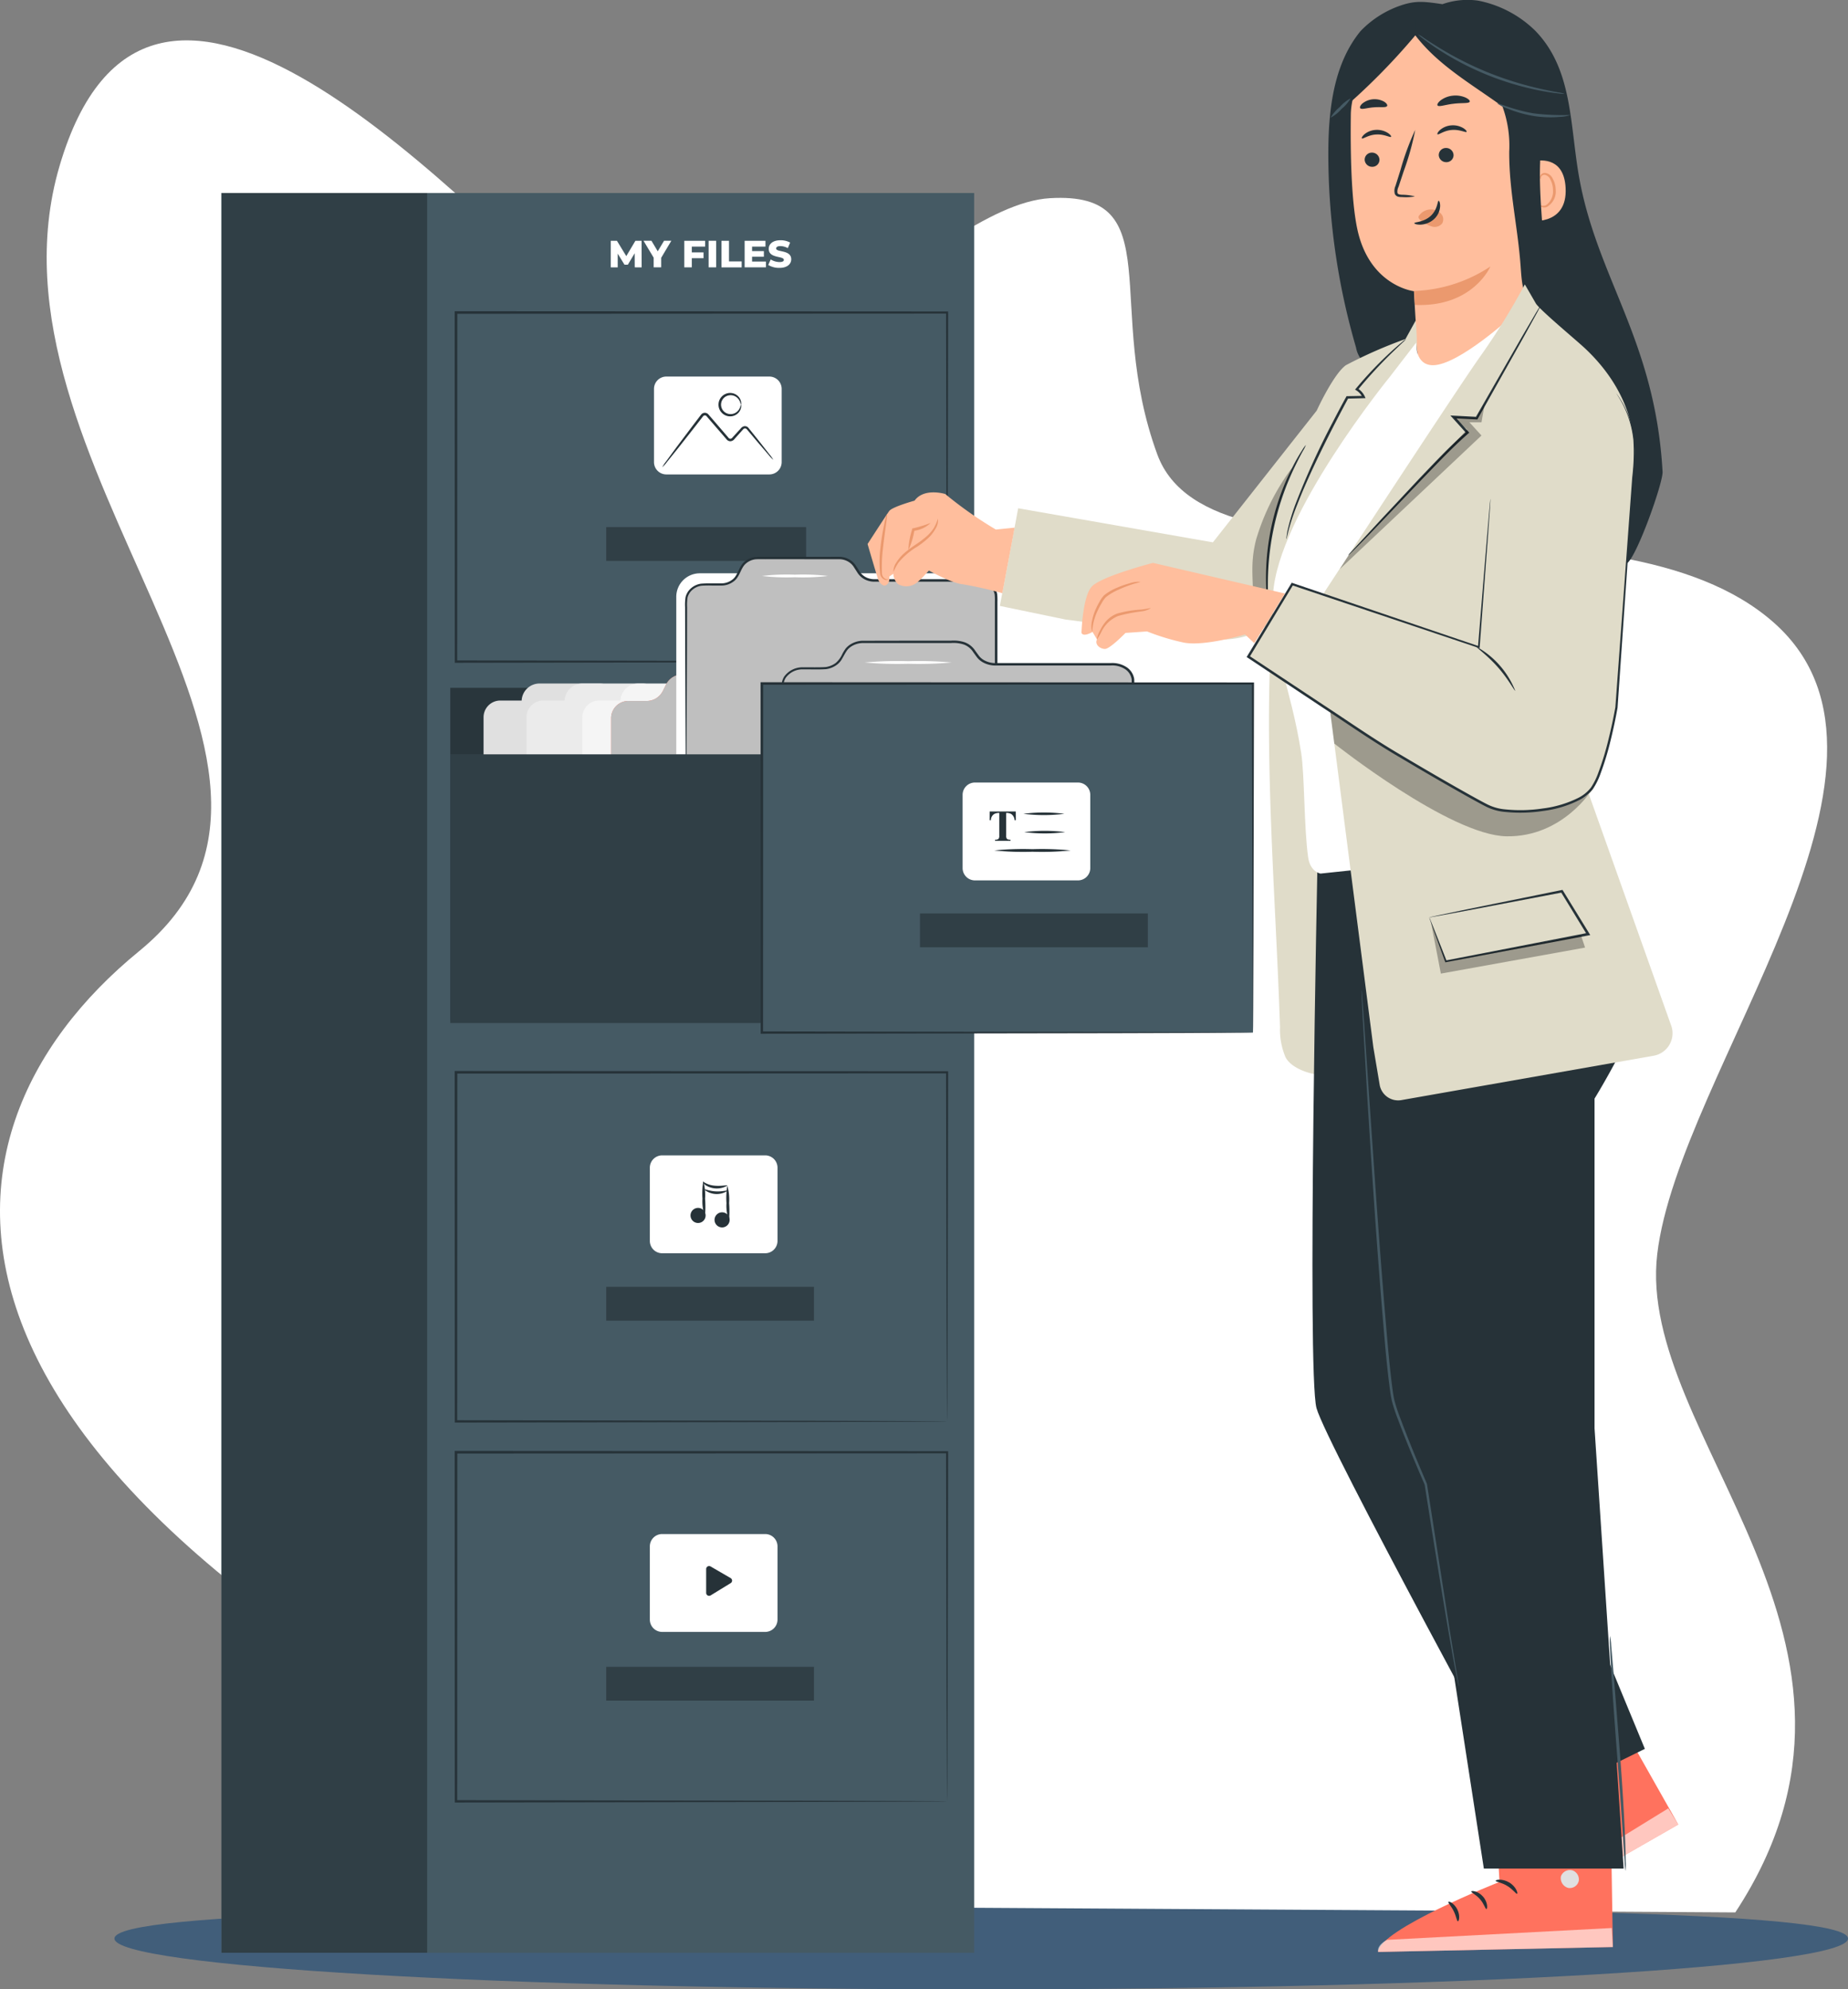 <svg xmlns="http://www.w3.org/2000/svg" xmlns:xlink="http://www.w3.org/1999/xlink" width="254.993" height="274.421" viewBox="0 0 254.993 274.421">
  <rect x="0" y="0" width="254.993" height="274.421" fill="#808080" stroke="none"/>
  <defs>
    <clipPath id="clip-path">
      <rect id="Rectángulo_291369" data-name="Rectángulo 291369" width="252.116" height="258.24" fill="#fff"/>
    </clipPath>
    <clipPath id="clip-path-2">
      <rect id="Rectángulo_291736" data-name="Rectángulo 291736" width="201.034" height="269.379" fill="none"/>
    </clipPath>
    <clipPath id="clip-path-4">
      <rect id="Rectángulo_291710" data-name="Rectángulo 291710" width="28.396" height="242.75" fill="none"/>
    </clipPath>
    <clipPath id="clip-path-6">
      <rect id="Rectángulo_291714" data-name="Rectángulo 291714" width="27.587" height="4.666" fill="none"/>
    </clipPath>
    <clipPath id="clip-path-7">
      <rect id="Rectángulo_291716" data-name="Rectángulo 291716" width="59.069" height="45.898" fill="none"/>
    </clipPath>
    <clipPath id="clip-path-8">
      <rect id="Rectángulo_291717" data-name="Rectángulo 291717" width="42.778" height="33.446" fill="#bfbfbf"/>
    </clipPath>
    <clipPath id="clip-path-9">
      <rect id="Rectángulo_291720" data-name="Rectángulo 291720" width="42.987" height="37.059" fill="none"/>
    </clipPath>
    <clipPath id="clip-path-10">
      <rect id="Rectángulo_291723" data-name="Rectángulo 291723" width="31.44" height="4.665" fill="none"/>
    </clipPath>
    <clipPath id="clip-path-11">
      <rect id="Rectángulo_291725" data-name="Rectángulo 291725" width="28.668" height="4.666" fill="none"/>
    </clipPath>
    <clipPath id="clip-path-14">
      <rect id="Rectángulo_291729" data-name="Rectángulo 291729" width="5.481" height="19.719" fill="none"/>
    </clipPath>
    <clipPath id="clip-path-15">
      <rect id="Rectángulo_291730" data-name="Rectángulo 291730" width="28.344" height="18.332" fill="none"/>
    </clipPath>
    <clipPath id="clip-path-16">
      <rect id="Rectángulo_291731" data-name="Rectángulo 291731" width="32.409" height="3.304" fill="none"/>
    </clipPath>
    <clipPath id="clip-path-17">
      <rect id="Rectángulo_291732" data-name="Rectángulo 291732" width="36.169" height="17.317" fill="none"/>
    </clipPath>
    <clipPath id="clip-path-18">
      <rect id="Rectángulo_291733" data-name="Rectángulo 291733" width="19.989" height="22.771" fill="none"/>
    </clipPath>
    <clipPath id="clip-path-19">
      <rect id="Rectángulo_291734" data-name="Rectángulo 291734" width="21.289" height="7.176" fill="none"/>
    </clipPath>
  </defs>
  <g id="Grupo_872343" data-name="Grupo 872343" transform="translate(2497.588 5680.94)">
    <path id="Trazado_265960" data-name="Trazado 265960" d="M266.282,583.558c0,3.871-53.547,7.01-119.6,7.01s-119.6-3.138-119.6-7.01,53.578-4.323,119.632-4.323,119.57.452,119.57,4.323" transform="translate(-2508.877 -5997.086)" fill="#003b73" opacity="0.496"/>
    <g id="Grupo_872342" data-name="Grupo 872342">
      <g id="Grupo_870715" data-name="Grupo 870715" transform="translate(-2497.588 -5675.371)">
        <g id="Grupo_870714" data-name="Grupo 870714" clip-path="url(#clip-path)">
          <path id="Trazado_215321" data-name="Trazado 215321" d="M19.194,125.641C50.705,99.911-3.863,58.389,8.219,17.32s51.953,1.154,73.407,21.387,46.595-15.966,63.261-16.938,7.287,14.849,14.8,35.343,62.926,3.474,85.14,23.269-13.176,61.918-16.155,87.037,35.281,53.541,10.768,90.822L117.665,257.5c-12.253-3.857-20.248-6.914-20.248-6.914C-16.59,200.163-12.317,151.371,19.194,125.641" transform="translate(0 0)" fill="#fff"/>
        </g>
      </g>
      <g id="Grupo_871530" data-name="Grupo 871530" transform="translate(-2467.043 -5680.94)">
        <g id="Grupo_871529" data-name="Grupo 871529" clip-path="url(#clip-path-2)">
          <rect id="Rectángulo_291708" data-name="Rectángulo 291708" width="103.872" height="242.75" transform="translate(0 26.629)" fill="#455a64"/>
          <g id="Grupo_871485" data-name="Grupo 871485">
            <g id="Grupo_871484" data-name="Grupo 871484" clip-path="url(#clip-path-2)">
              <g id="Grupo_871483" data-name="Grupo 871483" transform="translate(0 26.629)" opacity="0.3">
                <g id="Grupo_871482" data-name="Grupo 871482">
                  <g id="Grupo_871481" data-name="Grupo 871481" clip-path="url(#clip-path-4)">
                    <rect id="Rectángulo_291709" data-name="Rectángulo 291709" width="28.397" height="242.75"/>
                  </g>
                </g>
              </g>
            </g>
          </g>
          <path id="Trazado_265862" data-name="Trazado 265862" d="M81.923,52.26l-.011-1.942L80.97,51.9h-.46l-.937-1.529v1.89h-.958V48.6h.853l1.288,2.115L82.012,48.6h.854l.01,3.665Z" transform="translate(-24.884 -15.382)" fill="#fff"/>
          <path id="Trazado_265863" data-name="Trazado 265863" d="M87.665,50.946V52.26H86.628V50.93l-1.4-2.335h1.094l.869,1.455.869-1.455h1.005Z" transform="translate(-26.978 -15.382)" fill="#fff"/>
          <path id="Trazado_265864" data-name="Trazado 265864" d="M94.492,49.4V50.2H96.11V51H94.492V52.26H93.455V48.6H96.33v.8Z" transform="translate(-29.581 -15.382)" fill="#fff"/>
          <rect id="Rectángulo_291712" data-name="Rectángulo 291712" width="1.037" height="3.665" transform="translate(67.234 33.213)" fill="#fff"/>
          <path id="Trazado_265865" data-name="Trazado 265865" d="M100.968,48.6h1.037v2.843h1.748v.822h-2.785Z" transform="translate(-31.96 -15.382)" fill="#fff"/>
          <path id="Trazado_265866" data-name="Trazado 265866" d="M108.582,51.459v.8H105.64V48.6h2.874v.8h-1.848v.618h1.629v.775h-1.629v.67Z" transform="translate(-33.438 -15.382)" fill="#fff"/>
          <g id="Grupo_871508" data-name="Grupo 871508">
            <g id="Grupo_871507" data-name="Grupo 871507" clip-path="url(#clip-path-2)">
              <path id="Trazado_265867" data-name="Trazado 265867" d="M110.41,51.9l.34-.765a2.306,2.306,0,0,0,1.21.362c.429,0,.6-.12.6-.3,0-.582-2.084-.157-2.084-1.519,0-.655.534-1.189,1.623-1.189a2.745,2.745,0,0,1,1.329.319l-.319.77a2.171,2.171,0,0,0-1.016-.282c-.435,0-.592.146-.592.329,0,.56,2.078.141,2.078,1.492,0,.639-.534,1.184-1.623,1.184a2.89,2.89,0,0,1-1.545-.4" transform="translate(-34.948 -15.348)" fill="#fff"/>
              <path id="Trazado_265868" data-name="Trazado 265868" d="M115.052,111.145s-.01-.306-.016-.884-.009-1.441-.016-2.555c-.008-2.242-.021-5.522-.037-9.713-.018-8.381-.044-20.4-.075-35l.144.144-67.759.033h-.005l.178-.178c-.006,17.239-.012,33.6-.016,48.155l-.161-.162,48.85.08,13.924.044,3.7.019.957.01c.215,0,.33.01.33.01s-.1.006-.312.01l-.939.01-3.67.019-13.888.044-48.956.08h-.162v-.162c0-14.558-.01-30.916-.016-48.155v-.178h.184l67.759.034h.144v.144c-.031,14.639-.057,26.69-.075,35.092-.016,4.178-.029,7.446-.037,9.681-.008,1.1-.013,1.947-.016,2.527s-.016.854-.016.854" transform="translate(-14.911 -19.882)" fill="#263238"/>
              <g id="Grupo_871488" data-name="Grupo 871488" transform="translate(53.102 72.709)" opacity="0.3">
                <g id="Grupo_871487" data-name="Grupo 871487">
                  <g id="Grupo_871486" data-name="Grupo 871486" clip-path="url(#clip-path-6)">
                    <rect id="Rectángulo_291713" data-name="Rectángulo 291713" width="27.587" height="4.666" transform="translate(0.001)"/>
                  </g>
                </g>
              </g>
              <path id="Trazado_265869" data-name="Trazado 265869" d="M103.257,89.5H89.041a1.7,1.7,0,0,1-1.7-1.7V77.7a1.7,1.7,0,0,1,1.7-1.7h14.216a1.7,1.7,0,0,1,1.7,1.7V87.8a1.7,1.7,0,0,1-1.7,1.7" transform="translate(-27.645 -24.055)" fill="#fff"/>
              <path id="Trazado_265870" data-name="Trazado 265870" d="M104.346,89.814a4.464,4.464,0,0,1-.636-.664c-.431-.5-.977-1.137-1.631-1.9l-1.112-1.319-.3-.358a.323.323,0,0,0-.3-.1c-.115.017-.179.1-.306.244l-.344.385L99,86.9a.771.771,0,0,1-.576.337.649.649,0,0,1-.364-.1.705.705,0,0,1-.146-.125l-.093-.107L96.284,85.13l-.778-.9-.38-.443a.3.3,0,0,0-.331-.1.3.3,0,0,0-.146.1l-.172.22-.339.437-.658.846L91.191,88.2l-1.568,1.947a4.626,4.626,0,0,1-.614.684,4.514,4.514,0,0,1,.5-.769l1.478-2.016,2.23-2.962c.211-.278.428-.562.648-.853l.335-.44.172-.225a.651.651,0,0,1,1.016-.011l.383.442.778.9,1.532,1.782c.208.3.448.288.662-.005l.724-.789.351-.38a.844.844,0,0,1,.487-.336.63.63,0,0,1,.582.206c.1.126.2.25.3.372l1.079,1.347,1.544,1.967a4.5,4.5,0,0,1,.529.752" transform="translate(-28.174 -26.372)" fill="#263238"/>
              <path id="Trazado_265871" data-name="Trazado 265871" d="M103.464,80.927c-.029,0-.04-.13-.113-.34a1.467,1.467,0,0,0-.541-.721,1.344,1.344,0,0,0-1.249-.157,1.3,1.3,0,0,0,0,2.435,1.345,1.345,0,0,0,1.249-.157,1.47,1.47,0,0,0,.54-.721c.072-.21.084-.34.113-.34s.057.131.021.373a1.453,1.453,0,0,1-.521.888,1.576,1.576,0,0,1-1.513.265,1.615,1.615,0,0,1,0-3.051,1.576,1.576,0,0,1,1.513.265,1.456,1.456,0,0,1,.521.888c.036.242,0,.374-.021.373" transform="translate(-31.769 -25.105)" fill="#263238"/>
              <g id="Grupo_871491" data-name="Grupo 871491" transform="translate(31.586 94.885)" opacity="0.4">
                <g id="Grupo_871490" data-name="Grupo 871490">
                  <g id="Grupo_871489" data-name="Grupo 871489" clip-path="url(#clip-path-7)">
                    <rect id="Rectángulo_291715" data-name="Rectángulo 291715" width="59.069" height="45.898" transform="translate(0)"/>
                  </g>
                </g>
              </g>
              <path id="Trazado_265872" data-name="Trazado 265872" d="M82.95,140.3H71.724l-.66-1.128a2.467,2.467,0,0,0-2.129-1.221H60.653A2.466,2.466,0,0,0,58.19,140.3H55.242a2.309,2.309,0,0,0-2.309,2.309v5.723H85.259V142.6A2.31,2.31,0,0,0,82.95,140.3" transform="translate(-16.755 -43.664)" fill="#e0e0e0"/>
              <path id="Trazado_265873" data-name="Trazado 265873" d="M91.624,140.3H80.4l-.66-1.128a2.467,2.467,0,0,0-2.129-1.221H69.327a2.467,2.467,0,0,0-2.464,2.349H63.916a2.309,2.309,0,0,0-2.309,2.309v5.723H93.933V142.6a2.31,2.31,0,0,0-2.309-2.309" transform="translate(-19.501 -43.664)" fill="#ebebeb"/>
              <path id="Trazado_265874" data-name="Trazado 265874" d="M102.9,140.3H91.67l-.66-1.128a2.467,2.467,0,0,0-2.129-1.221H80.6a2.467,2.467,0,0,0-2.464,2.349H75.188a2.309,2.309,0,0,0-2.309,2.309v5.723h32.326V142.6A2.31,2.31,0,0,0,102.9,140.3" transform="translate(-23.068 -43.664)" fill="#f5f5f5"/>
              <path id="Trazado_265875" data-name="Trazado 265875" d="M78.688,169.579V142.061a2.384,2.384,0,0,1,2.481-2.274h2.372a2.5,2.5,0,0,0,2.252-1.321l.51-1.012a2.5,2.5,0,0,1,2.253-1.321H99.811a2.532,2.532,0,0,1,2.136,1.117l.553.858a2.533,2.533,0,0,0,2.136,1.117h14.349a2.384,2.384,0,0,1,2.481,2.274v28.08Z" transform="translate(-24.907 -43.09)" fill="#ff725e"/>
              <g id="Grupo_871494" data-name="Grupo 871494" transform="translate(53.781 93.042)">
                <g id="Grupo_871493" data-name="Grupo 871493">
                  <g id="Grupo_871492" data-name="Grupo 871492" clip-path="url(#clip-path-8)">
                    <path id="Trazado_265876" data-name="Trazado 265876" d="M78.688,169.579V142.061a2.384,2.384,0,0,1,2.481-2.274h2.372a2.5,2.5,0,0,0,2.252-1.321l.51-1.012a2.5,2.5,0,0,1,2.253-1.321H99.811a2.532,2.532,0,0,1,2.136,1.117l.553.858a2.533,2.533,0,0,0,2.136,1.117h14.349a2.384,2.384,0,0,1,2.481,2.274v28.08Z" transform="translate(-78.688 -136.132)" fill="#bfbfbf"/>
                  </g>
                </g>
              </g>
              <path id="Trazado_265877" data-name="Trazado 265877" d="M91.84,140.7V118.955a3.244,3.244,0,0,1,3.244-3.244h34.622a3.244,3.244,0,0,1,3.244,3.244V140.1Z" transform="translate(-29.07 -36.626)" fill="#fff"/>
              <path id="Trazado_265878" data-name="Trazado 265878" d="M93.822,146.061V118.543a2.384,2.384,0,0,1,2.481-2.274h2.372a2.5,2.5,0,0,0,2.252-1.321l.51-1.012a2.5,2.5,0,0,1,2.253-1.32h11.256a2.532,2.532,0,0,1,2.136,1.117l.553.858a2.533,2.533,0,0,0,2.136,1.117h14.349a2.384,2.384,0,0,1,2.481,2.274v28.08Z" transform="translate(-29.698 -35.646)" fill="#bfbfbf"/>
              <path id="Trazado_265879" data-name="Trazado 265879" d="M93.757,145.982a1.92,1.92,0,0,1,.212-.01l.608-.01,2.344-.019,8.8-.044,30.818-.08-.162.162c0-4.6-.008-9.493-.012-14.6q0-3.826,0-7.8,0-1.986,0-4v-1.011a7.635,7.635,0,0,0-.029-.983,2.082,2.082,0,0,0-1.069-1.467,2.433,2.433,0,0,0-.83-.282,6.77,6.77,0,0,0-.917-.031h-5.6l-7.274,0h-.892a2.922,2.922,0,0,1-.928-.141,2.633,2.633,0,0,1-1.448-1.138l-.474-.737a2.183,2.183,0,0,0-.544-.594,2.465,2.465,0,0,0-1.514-.486l-6.731-.005-3.244,0c-.524.01-1.085-.023-1.569.02a2.435,2.435,0,0,0-1.318.6c-.722.622-.8,1.88-1.741,2.5a2.744,2.744,0,0,1-1.476.513l-1.482,0a14.112,14.112,0,0,0-1.425.029,2.39,2.39,0,0,0-1.209.542A2.093,2.093,0,0,0,93.955,118a7,7,0,0,0-.061,1.329q-.007,2.7-.013,5.184c-.029,6.608-.052,11.961-.068,15.677-.013,1.849-.023,3.29-.03,4.284-.005.482-.01.855-.013,1.122s-.013.391-.013.391-.009-.12-.013-.366-.008-.626-.013-1.1c-.008-.987-.017-2.417-.03-4.252-.016-3.725-.04-9.091-.068-15.716q-.006-2.494-.013-5.22a7.06,7.06,0,0,1,.064-1.4,2.372,2.372,0,0,1,.775-1.238,2.677,2.677,0,0,1,1.351-.612,14,14,0,0,1,1.469-.037l1.466-.007a2.447,2.447,0,0,0,1.314-.46c.835-.529.868-1.694,1.707-2.489a2.751,2.751,0,0,1,1.489-.685c.566-.049,1.068-.014,1.61-.026l3.244,0,6.731-.006a2.8,2.8,0,0,1,1.72.552,2.525,2.525,0,0,1,.627.681l.475.735a2.277,2.277,0,0,0,1.266,1,2.549,2.549,0,0,0,.821.124h.892l7.274,0h5.6a6.911,6.911,0,0,1,.969.034,2.78,2.78,0,0,1,.951.324,2.438,2.438,0,0,1,1.246,1.72,7.755,7.755,0,0,1,.033,1.041v1.011q0,2.017,0,4,0,3.972,0,7.8c0,5.1-.008,9.991-.012,14.6v.162h-.162l-30.924-.081-8.76-.043L94.539,146l-.589-.01a1.374,1.374,0,0,1-.193-.01" transform="translate(-29.632 -35.567)" fill="#263238"/>
              <path id="Trazado_265880" data-name="Trazado 265880" d="M118.235,116.165a29.169,29.169,0,0,1-4.544.178,29.169,29.169,0,0,1-4.544-.178,29.169,29.169,0,0,1,4.544-.178,29.169,29.169,0,0,1,4.544.178" transform="translate(-34.548 -36.713)" fill="#fff"/>
              <path id="Trazado_265881" data-name="Trazado 265881" d="M113.306,162.979V135.461a2.581,2.581,0,0,1,2.8-2.274h2.681a2.906,2.906,0,0,0,2.546-1.321l.575-1.012a2.9,2.9,0,0,1,2.546-1.321H137.18a2.983,2.983,0,0,1,2.414,1.117l.625.858a2.983,2.983,0,0,0,2.414,1.117H158.85a2.581,2.581,0,0,1,2.8,2.274v28.08Z" transform="translate(-35.865 -41.001)" fill="#bfbfbf"/>
              <path id="Trazado_265882" data-name="Trazado 265882" d="M113.241,162.9s.085-.007.241-.01l.691-.01,2.665-.02,9.982-.044,34.769-.08-.164.164c0-4.659-.007-9.547-.01-14.615q0-3.8,0-7.728,0-1.962,0-3.953c-.005-.654.012-1.348-.012-1.975a2.038,2.038,0,0,0-1.014-1.467,3.232,3.232,0,0,0-1.852-.439h-6.012l-7.811,0H142.8a3.6,3.6,0,0,1-1.91-.428,2.786,2.786,0,0,1-.772-.631c-.207-.265-.374-.509-.562-.762a2.6,2.6,0,0,0-1.342-1.081,4.568,4.568,0,0,0-1.755-.194l-1.817,0-3.572,0-6.867,0a3.049,3.049,0,0,0-1.487.474,2.319,2.319,0,0,0-.568.514,6.414,6.414,0,0,0-.412.675c-.138.237-.258.463-.41.707a2.5,2.5,0,0,1-.581.616,3.242,3.242,0,0,1-1.521.616c-1.083.07-2.085.016-3.1.031a2.833,2.833,0,0,0-2.45,1.164,2.08,2.08,0,0,0-.295,1.306q0,.711,0,1.407,0,1.392-.007,2.722c-.029,7.1-.053,12.843-.068,16.83-.013,1.986-.023,3.534-.03,4.6-.006.519-.01.919-.014,1.2s-.013.419-.013.419-.009-.129-.013-.393c0-.28-.008-.671-.014-1.18-.007-1.057-.017-2.594-.03-4.567-.016-4-.04-9.762-.068-16.88q0-1.339-.006-2.741,0-.7,0-1.416a2.373,2.373,0,0,1,.331-1.456,3.11,3.11,0,0,1,2.683-1.3c1-.016,2.059.029,3.061-.038a2.946,2.946,0,0,0,1.379-.562,3.476,3.476,0,0,0,.909-1.236,6.633,6.633,0,0,1,.435-.714,2.628,2.628,0,0,1,.64-.584,3.356,3.356,0,0,1,1.638-.528l6.885-.014,3.572,0h1.817a4.9,4.9,0,0,1,1.872.213,2.948,2.948,0,0,1,1.5,1.2c.182.245.37.515.549.743a2.432,2.432,0,0,0,.677.551,3.247,3.247,0,0,0,1.741.381h1.912l7.811,0h6.012a3.587,3.587,0,0,1,2.039.491,2.394,2.394,0,0,1,1.18,1.73c.028.707.008,1.344.014,2.016q0,1.99,0,3.953,0,3.924,0,7.728c0,5.067-.008,9.956-.01,14.615v.165h-.165l-34.877-.08-9.944-.044-2.631-.02-.673-.01a1.645,1.645,0,0,1-.221-.01" transform="translate(-35.8 -40.922)" fill="#263238"/>
              <path id="Trazado_265883" data-name="Trazado 265883" d="M141.865,133.626a50.786,50.786,0,0,1-6,.178,50.777,50.777,0,0,1-6-.178,50.777,50.777,0,0,1,6-.178,50.786,50.786,0,0,1,6,.178" transform="translate(-41.104 -42.24)" fill="#fff"/>
              <rect id="Rectángulo_291718" data-name="Rectángulo 291718" width="42.987" height="37.059" transform="translate(31.586 104.062)" fill="#455a64"/>
              <g id="Grupo_871497" data-name="Grupo 871497" transform="translate(31.586 104.062)" opacity="0.3">
                <g id="Grupo_871496" data-name="Grupo 871496">
                  <g id="Grupo_871495" data-name="Grupo 871495" clip-path="url(#clip-path-9)">
                    <rect id="Rectángulo_291719" data-name="Rectángulo 291719" width="42.987" height="37.059" transform="translate(0)"/>
                  </g>
                </g>
              </g>
              <rect id="Rectángulo_291721" data-name="Rectángulo 291721" width="67.765" height="48.155" transform="translate(74.574 94.282)" fill="#455a64"/>
              <path id="Trazado_265884" data-name="Trazado 265884" d="M176.793,186.02s-.01-.306-.016-.884-.009-1.441-.016-2.555c-.008-2.242-.021-5.522-.037-9.713-.018-8.381-.044-20.4-.075-35l.144.144-67.76.033h0l.178-.178c-.006,17.239-.012,33.6-.016,48.155l-.161-.162,48.85.081,13.925.043,3.7.019.957.01c.215,0,.33.01.33.01s-.1.006-.312.01l-.939.01-3.67.019-13.888.044-48.956.08h-.162v-.162c-.005-14.558-.01-30.916-.016-48.155v-.178h.183l67.76.034h.144v.144c-.031,14.639-.057,26.69-.075,35.092-.016,4.178-.029,7.446-.037,9.681-.008,1.1-.013,1.947-.016,2.527s-.016.854-.016.854" transform="translate(-34.454 -43.582)" fill="#263238"/>
              <g id="Grupo_871500" data-name="Grupo 871500" transform="translate(96.396 126.006)" opacity="0.3">
                <g id="Grupo_871499" data-name="Grupo 871499">
                  <g id="Grupo_871498" data-name="Grupo 871498" clip-path="url(#clip-path-10)">
                    <rect id="Rectángulo_291722" data-name="Rectángulo 291722" width="31.44" height="4.666" transform="translate(0 -0.001)"/>
                  </g>
                </g>
              </g>
              <path id="Trazado_265885" data-name="Trazado 265885" d="M165.561,171.435H151.345a1.7,1.7,0,0,1-1.7-1.7v-10.1a1.7,1.7,0,0,1,1.7-1.7h14.216a1.7,1.7,0,0,1,1.7,1.7v10.1a1.7,1.7,0,0,1-1.7,1.7" transform="translate(-47.366 -49.989)" fill="#fff"/>
              <path id="Trazado_265886" data-name="Trazado 265886" d="M155.106,163.784h3.605l.006,1.208h-.173a1.1,1.1,0,0,0-.485-.877,1.49,1.49,0,0,0-.673-.137v3.154a.61.61,0,0,0,.116.439.741.741,0,0,0,.481.109v.152h-2.134v-.152a.7.7,0,0,0,.466-.11.608.608,0,0,0,.116-.437v-3.154a1.528,1.528,0,0,0-.673.137,1.017,1.017,0,0,0-.485.877H155.1Z" transform="translate(-49.094 -51.843)" fill="#263238"/>
              <path id="Trazado_265887" data-name="Trazado 265887" d="M167.575,164.167a22.573,22.573,0,0,1-5.654,0,22.573,22.573,0,0,1,5.654,0" transform="translate(-51.253 -51.908)" fill="#263238"/>
              <path id="Trazado_265888" data-name="Trazado 265888" d="M167.741,167.865a22.575,22.575,0,0,1-5.654,0,22.571,22.571,0,0,1,5.654,0" transform="translate(-51.306 -53.078)" fill="#263238"/>
              <path id="Trazado_265889" data-name="Trazado 265889" d="M166.58,171.564a39.16,39.16,0,0,1-5.269.178,39.152,39.152,0,0,1-5.269-.178,39.152,39.152,0,0,1,5.269-.178,39.16,39.16,0,0,1,5.269.178" transform="translate(-49.392 -54.249)" fill="#263238"/>
              <path id="Trazado_265890" data-name="Trazado 265890" d="M115.052,264.492s-.01-.306-.016-.884-.009-1.441-.016-2.555c-.008-2.242-.021-5.522-.037-9.713-.018-8.381-.044-20.4-.075-35l.144.144-67.759.034h-.005l.178-.178c-.006,17.239-.012,33.6-.016,48.155l-.161-.162,48.85.081,13.924.043,3.7.019.957.01c.215,0,.33.01.33.01s-.1.006-.312.01l-.939.01-3.67.019-13.888.044-48.956.08h-.162v-.162c0-14.558-.01-30.916-.016-48.155v-.178h.184l67.759.034h.144v.144c-.031,14.639-.057,26.69-.075,35.092-.016,4.178-.029,7.446-.037,9.681-.008,1.1-.013,1.947-.016,2.527s-.016.854-.016.854" transform="translate(-14.911 -68.421)" fill="#263238"/>
              <g id="Grupo_871503" data-name="Grupo 871503" transform="translate(53.102 177.517)" opacity="0.3">
                <g id="Grupo_871502" data-name="Grupo 871502">
                  <g id="Grupo_871501" data-name="Grupo 871501" clip-path="url(#clip-path-11)">
                    <rect id="Rectángulo_291724" data-name="Rectángulo 291724" width="28.667" height="4.666" transform="translate(0.001)"/>
                  </g>
                </g>
              </g>
              <path id="Trazado_265891" data-name="Trazado 265891" d="M102.415,246.688H88.2a1.7,1.7,0,0,1-1.7-1.7v-10.1a1.7,1.7,0,0,1,1.7-1.7h14.216a1.7,1.7,0,0,1,1.7,1.7v10.1a1.7,1.7,0,0,1-1.7,1.7" transform="translate(-27.378 -73.809)" fill="#fff"/>
              <path id="Trazado_265892" data-name="Trazado 265892" d="M96.683,245.308a1.041,1.041,0,1,1-.446-1.4,1.04,1.04,0,0,1,.446,1.4" transform="translate(-29.981 -77.167)" fill="#263238"/>
              <path id="Trazado_265893" data-name="Trazado 265893" d="M97.47,243.225a5.9,5.9,0,0,1-.344-2.406,9.912,9.912,0,0,1,.118-2.419,7.054,7.054,0,0,1,.243,2.413,13.761,13.761,0,0,1-.017,2.413" transform="translate(-30.743 -75.461)" fill="#263238"/>
              <path id="Trazado_265894" data-name="Trazado 265894" d="M100.595,239.043a2.888,2.888,0,0,1-3.031-.073c-.281-.213-.357-.435-.319-.455s.181.109.457.24a3.3,3.3,0,0,0,1.145.3c.94.093,1.718-.125,1.748-.016" transform="translate(-30.778 -75.496)" fill="#263238"/>
              <path id="Trazado_265895" data-name="Trazado 265895" d="M101.534,246.2a1.041,1.041,0,1,1-.446-1.4,1.04,1.04,0,0,1,.446,1.4" transform="translate(-31.517 -77.449)" fill="#263238"/>
              <path id="Trazado_265896" data-name="Trazado 265896" d="M102.321,244.116a5.9,5.9,0,0,1-.344-2.406,9.912,9.912,0,0,1,.118-2.419,7.054,7.054,0,0,1,.243,2.413,13.762,13.762,0,0,1-.017,2.413" transform="translate(-32.279 -75.743)" fill="#263238"/>
              <path id="Trazado_265897" data-name="Trazado 265897" d="M100.706,240.24a2.715,2.715,0,0,1-3.24-.174c.051-.093.724.223,1.61.263.885.055,1.589-.187,1.629-.09" transform="translate(-30.85 -75.983)" fill="#263238"/>
              <path id="Trazado_265898" data-name="Trazado 265898" d="M115.052,341.176s-.01-.305-.016-.884-.009-1.441-.016-2.555c-.008-2.243-.021-5.522-.037-9.713-.018-8.381-.044-20.4-.075-35l.144.144-67.759.033h-.005l.178-.178c-.006,17.239-.012,33.6-.016,48.155l-.161-.162,48.85.081,13.924.043,3.7.019.957.01c.215,0,.33.01.33.01s-.1.006-.312.01l-.939.01-3.67.019-13.888.044-48.956.08h-.162v-.162c0-14.558-.01-30.916-.016-48.155v-.178h.184l67.759.034h.144v.144c-.031,14.639-.057,26.69-.075,35.092-.016,4.178-.029,7.446-.037,9.681-.008,1.1-.013,1.947-.016,2.527s-.016.854-.016.854" transform="translate(-14.911 -92.694)" fill="#263238"/>
              <g id="Grupo_871506" data-name="Grupo 871506" transform="translate(53.102 229.928)" opacity="0.3">
                <g id="Grupo_871505" data-name="Grupo 871505">
                  <g id="Grupo_871504" data-name="Grupo 871504" clip-path="url(#clip-path-11)">
                    <rect id="Rectángulo_291726" data-name="Rectángulo 291726" width="28.667" height="4.666" transform="translate(0.001 0)"/>
                  </g>
                </g>
              </g>
              <path id="Trazado_265899" data-name="Trazado 265899" d="M102.415,323.114H88.2a1.7,1.7,0,0,1-1.7-1.7v-10.1a1.7,1.7,0,0,1,1.7-1.7h14.216a1.7,1.7,0,0,1,1.7,1.7v10.1a1.7,1.7,0,0,1-1.7,1.7" transform="translate(-27.378 -98)" fill="#fff"/>
              <path id="Trazado_265900" data-name="Trazado 265900" d="M99.852,316.925l1.392.809a.406.406,0,0,1,.008.7l-1.4.856-1.36.834a.406.406,0,0,1-.619-.346l0-1.638,0-1.655a.407.407,0,0,1,.611-.353Z" transform="translate(-30.979 -100.047)" fill="#263238"/>
            </g>
          </g>
          <g id="Grupo_871528" data-name="Grupo 871528">
            <g id="Grupo_871527" data-name="Grupo 871527" clip-path="url(#clip-path-2)">
              <path id="Trazado_265901" data-name="Trazado 265901" d="M269.6,65.076c-1.024-18.3-9.2-26.816-11.6-41.122-1.2-7.18-.9-14.535-5.991-19.738A15.506,15.506,0,0,0,244.157.088a10.422,10.422,0,0,0-4.931.489c-2.411-.357-3.5-.474-5.192,0A13.852,13.852,0,0,0,227.917,4.3c-3.629,4.43-4.378,10.523-4.435,16.249A95.274,95.274,0,0,0,227.3,47.928a3.864,3.864,0,0,0,1.274,2.246,3.815,3.815,0,0,0,2.759.283,54.827,54.827,0,0,0,10.331-2.694,3.428,3.428,0,0,0,1.31-.722c.925-.943.535-2.5.112-3.75l9.275-7.932c-.617,5.518-2.392,10.846-3.178,16.342a46.236,46.236,0,0,0,1.462,19.693,30.019,30.019,0,0,1,10.939-.246c.875.141,2.286,7.022,3.059,6.591C265.978,77,269.681,66.6,269.6,65.076" transform="translate(-70.738 0)" fill="#263238"/>
              <path id="Trazado_265902" data-name="Trazado 265902" d="M238.109,6.462l2.632-.293,10.05,4.05a2.806,2.806,0,0,1,2.649,2.716l-.088,32.745a9.181,9.181,0,0,1-1.773,5.913l-1.412,1.864a7.412,7.412,0,0,1-12.386-.783,3.527,3.527,0,0,1-.355-.847,6.613,6.613,0,0,1-.15-.732,23.493,23.493,0,0,1-.316-4.919c-.179-2.892-.238-4.08-.239-4.052,0,0-6.155-.707-7.82-8.609-.828-3.929-.954-10.434-.886-15.759.062-4.793,4.175-11.3,10.093-11.294" transform="translate(-72.169 -1.953)" fill="#ffbe9d"/>
              <path id="Trazado_265903" data-name="Trazado 265903" d="M230.816,31.779a1.023,1.023,0,0,0,1.037.981.979.979,0,0,0,1.007-.974,1.022,1.022,0,0,0-1.035-.981.979.979,0,0,0-1.008.974" transform="translate(-73.06 -9.751)" fill="#263238"/>
              <path id="Trazado_265904" data-name="Trazado 265904" d="M245.774,30.844a1.023,1.023,0,0,0,1.037.981.979.979,0,0,0,1.007-.974,1.023,1.023,0,0,0-1.035-.981.978.978,0,0,0-1.008.974" transform="translate(-77.795 -9.455)" fill="#263238"/>
              <path id="Trazado_265905" data-name="Trazado 265905" d="M230.251,27.386c.133.127.878-.485,1.978-.537,1.1-.068,1.932.457,2.045.317.055-.063-.086-.3-.45-.535a2.809,2.809,0,0,0-1.645-.418,2.693,2.693,0,0,0-1.566.594c-.325.276-.428.523-.362.58" transform="translate(-72.876 -8.296)" fill="#263238"/>
              <path id="Trazado_265906" data-name="Trazado 265906" d="M245.51,26.529c.137.123.865-.51,1.962-.594,1.094-.1,1.944.4,2.052.257.054-.064-.092-.294-.465-.521a2.808,2.808,0,0,0-1.657-.37,2.7,2.7,0,0,0-1.548.639c-.316.286-.411.535-.345.59" transform="translate(-77.705 -8.005)" fill="#263238"/>
              <path id="Trazado_265907" data-name="Trazado 265907" d="M239.646,35.392a7.285,7.285,0,0,0-1.8-.232c-.282-.015-.55-.057-.608-.247a1.43,1.43,0,0,1,.146-.841l.722-2.179a36.768,36.768,0,0,0,1.584-5.684,36.874,36.874,0,0,0-2.038,5.543q-.359,1.146-.687,2.19a1.629,1.629,0,0,0-.091,1.109.706.706,0,0,0,.483.387,1.909,1.909,0,0,0,.48.042,7.149,7.149,0,0,0,1.81-.088" transform="translate(-74.956 -8.296)" fill="#263238"/>
              <path id="Trazado_265908" data-name="Trazado 265908" d="M240.8,57.167a20.293,20.293,0,0,0,10.524-3.38s-2.405,5.648-10.415,5.3Z" transform="translate(-76.222 -17.025)" fill="#eb996e"/>
              <path id="Trazado_265909" data-name="Trazado 265909" d="M241.79,43.1a1.984,1.984,0,0,1,1.739-.825,1.813,1.813,0,0,1,1.282.608,1.146,1.146,0,0,1,.153,1.305,1.33,1.33,0,0,1-1.423.437,4.179,4.179,0,0,1-1.447-.768,1.222,1.222,0,0,1-.33-.31.368.368,0,0,1-.019-.409" transform="translate(-76.503 -13.381)" fill="#eb996e"/>
              <path id="Trazado_265910" data-name="Trazado 265910" d="M244.2,40.521c-.179,0-.122,1.192-1.1,2.09s-2.255.83-2.256,1c-.013.076.295.218.832.206a2.981,2.981,0,0,0,1.887-.765A2.587,2.587,0,0,0,244.4,41.3c.021-.5-.127-.79-.208-.779" transform="translate(-76.233 -12.826)" fill="#263238"/>
              <path id="Trazado_265911" data-name="Trazado 265911" d="M245.509,20.639c.165.268,1.08-.1,2.232-.223,1.149-.148,2.137,0,2.222-.3.035-.141-.189-.376-.621-.569a3.47,3.47,0,0,0-1.759-.239,3.331,3.331,0,0,0-1.633.636c-.364.286-.514.565-.44.692" transform="translate(-77.705 -6.105)" fill="#263238"/>
              <path id="Trazado_265912" data-name="Trazado 265912" d="M229.9,21.262c.206.24.95-.057,1.86-.115.908-.09,1.69.083,1.854-.187.072-.131-.062-.375-.411-.595a2.7,2.7,0,0,0-2.993.243c-.309.273-.4.535-.31.653" transform="translate(-72.759 -6.338)" fill="#263238"/>
              <path id="Trazado_265913" data-name="Trazado 265913" d="M262.943,34.66c-.028-.593.587-2.026,1.169-2.147,1.551-.322,4.378-.338,4.6,3.633.308,5.429-5.206,4.618-5.224,4.463-.014-.121-.45-3.9-.547-5.95" transform="translate(-83.229 -10.251)" fill="#ffbe9d"/>
              <path id="Trazado_265914" data-name="Trazado 265914" d="M266,39.256c.023-.018.1.061.262.125a.946.946,0,0,0,.707-.026,2.34,2.34,0,0,0,.964-2.16,3.11,3.11,0,0,0-.342-1.34,1.09,1.09,0,0,0-.752-.685.483.483,0,0,0-.544.29c-.064.156-.023.262-.051.273s-.121-.084-.091-.311a.614.614,0,0,1,.194-.353.719.719,0,0,1,.515-.167,1.33,1.33,0,0,1,1.035.785,3.215,3.215,0,0,1,.414,1.495,2.461,2.461,0,0,1-1.246,2.423,1.018,1.018,0,0,1-.874-.1c-.175-.124-.211-.244-.192-.255" transform="translate(-84.195 -11.047)" fill="#eb996e"/>
              <path id="Trazado_265915" data-name="Trazado 265915" d="M254.054,17.291c.378-2.161-.434-5.2-1-7.313A7.946,7.946,0,0,0,249.8,5.71a13.237,13.237,0,0,0-8.187-2.476l-1.085.36c-1.605-.13-3.322.208-4.205,1.5l-.034.038V3.644a10.731,10.731,0,0,0-7.168,4.7,25.2,25.2,0,0,0-3.4,8.1A89.5,89.5,0,0,0,236.195,5.895c3.138,4.122,7.781,6.738,12.019,9.808a15.751,15.751,0,0,1,.937,6.234c-.024,5.328,1.13,10.147,1.547,15.472.239,3.065.216,5.691,3.356,5.423.41-9.824-1.688-15.882,0-25.541" transform="translate(-71.449 -1.02)" fill="#263238"/>
              <path id="Trazado_265916" data-name="Trazado 265916" d="M267.7,22.463a5.038,5.038,0,0,1-1.505.271,14.689,14.689,0,0,1-3.692-.146,16.946,16.946,0,0,1-3.548-1.023,5.419,5.419,0,0,1-1.366-.686c.046-.121,2.171.874,4.972,1.359a31.768,31.768,0,0,0,5.138.225" transform="translate(-81.536 -6.606)" fill="#455a64"/>
              <path id="Trazado_265917" data-name="Trazado 265917" d="M261.818,15.14a4.038,4.038,0,0,1-.868-.054c-.557-.053-1.358-.172-2.342-.355a40,40,0,0,1-7.494-2.21A39.922,39.922,0,0,1,244.2,8.887c-.834-.554-1.491-1.027-1.927-1.377a4.031,4.031,0,0,1-.66-.566,4.049,4.049,0,0,1,.741.453c.46.314,1.137.754,1.982,1.277a46.9,46.9,0,0,0,6.916,3.516,46.916,46.916,0,0,0,7.41,2.294c.971.214,1.763.37,2.312.464a4.057,4.057,0,0,1,.847.191" transform="translate(-76.477 -2.198)" fill="#455a64"/>
              <path id="Trazado_265918" data-name="Trazado 265918" d="M226.695,19.856a5.305,5.305,0,0,1-1.25,1.459,5.293,5.293,0,0,1-1.5,1.2,5.3,5.3,0,0,1,1.25-1.46,5.3,5.3,0,0,1,1.5-1.2" transform="translate(-70.884 -6.283)" fill="#455a64"/>
              <path id="Trazado_265919" data-name="Trazado 265919" d="M214.393,70.1c.6-1.057.146-5.392.146-5.392l-1.4,2.537a63.543,63.543,0,0,0-8.216,3.61c-1.719,1.2-4.039,6.272-4.039,6.272L186.562,95.294l-26.867-4.7-2.528,13.472,9.068,1.878,15.934,2.068c4.475.964,8.832,1.323,12.34-1.619l.241-.462c-1.266,18.111.477,38.079,1.073,56.225a9.758,9.758,0,0,0,.756,4.153c.912,1.791,4.3,2.73,6.3,2.469s1.361-1.538,1.785-3.5c.231-1.073-.772-2.562-.906-3.652q-2.928-23.642-5.855-47.284c-.065-.971-.131-1.872-.2-2.672-.688-8.334-.789-10.584-.421-14.4.57-5.9,13.021-20.011,17.111-27.169" transform="translate(-49.748 -20.482)" fill="#e0dcc9"/>
              <path id="Trazado_265920" data-name="Trazado 265920" d="M216.4,89.821a4.471,4.471,0,0,1-.409.818c-.288.51-.679,1.263-1.133,2.2a37.26,37.26,0,0,0-3.7,15.777c-.012,1.046,0,1.894.036,2.479a4.532,4.532,0,0,1,0,.914,4.479,4.479,0,0,1-.141-.9,24.812,24.812,0,0,1-.149-2.489,33.7,33.7,0,0,1,3.723-15.89,24.765,24.765,0,0,1,1.239-2.163,4.553,4.553,0,0,1,.528-.748" transform="translate(-66.757 -28.431)" fill="#263238"/>
              <g id="Grupo_871511" data-name="Grupo 871511" transform="translate(142.261 64.528)" opacity="0.3">
                <g id="Grupo_871510" data-name="Grupo 871510">
                  <g id="Grupo_871509" data-name="Grupo 871509" clip-path="url(#clip-path-14)">
                    <path id="Trazado_265921" data-name="Trazado 265921" d="M213.627,94.413a31.543,31.543,0,0,0-4.953,9.86c-.921,3.578-.34,5.611-.423,9.374l2.156.485c-.48-6.741-.254-11.192,3.22-19.719" transform="translate(-208.146 -94.413)"/>
                  </g>
                </g>
              </g>
              <path id="Trazado_265922" data-name="Trazado 265922" d="M215.011,96.049a1.3,1.3,0,0,1,.027-.353c.038-.228.062-.575.165-1a27.739,27.739,0,0,1,1.095-3.575,105.388,105.388,0,0,1,5.1-11.208c.629-1.217,1.252-2.4,1.867-3.513l.048-.087.1,0,2.262-.044-.148.234a2.265,2.265,0,0,0-.879-1l-.159-.1.119-.142a53.212,53.212,0,0,1,4.855-5.094c.631-.578,1.143-1.016,1.5-1.31a3.691,3.691,0,0,1,.566-.426,3.827,3.827,0,0,1-.5.5l-1.435,1.372a62.852,62.852,0,0,0-4.74,5.16l-.04-.239a2.579,2.579,0,0,1,1.016,1.131l.105.228-.252.007-2.262.058.148-.09c-.606,1.115-1.226,2.294-1.854,3.509-2.2,4.267-4.045,8.2-5.181,11.133a33.983,33.983,0,0,0-1.2,3.518c-.211.85-.3,1.33-.327,1.326" transform="translate(-68.056 -21.661)" fill="#263238"/>
              <path id="Trazado_265923" data-name="Trazado 265923" d="M254.219,343.167l8.812,14.185s-11.458,13.721-10.085,16.5l28.117-16.1L268.24,335.09Z" transform="translate(-80.029 -106.066)" fill="#ff725e"/>
              <path id="Trazado_265924" data-name="Trazado 265924" d="M279.021,358.579a1.323,1.323,0,0,1,1.544.856,1.272,1.272,0,0,1-.835,1.538,1.4,1.4,0,0,1-1.631-.914,1.32,1.32,0,0,1,1.046-1.5" transform="translate(-88.022 -113.49)" fill="#e0e0e0"/>
              <g id="Grupo_871514" data-name="Grupo 871514" transform="translate(172.69 249.454)" opacity="0.6">
                <g id="Grupo_871513" data-name="Grupo 871513">
                  <g id="Grupo_871512" data-name="Grupo 871512" clip-path="url(#clip-path-15)">
                    <path id="Trazado_265925" data-name="Trazado 265925" d="M281.011,367.216l-1.382-2.234-26.442,16.27s-.94,1.262-.293,2.063Z" transform="translate(-252.667 -364.982)" fill="#fff"/>
                  </g>
                </g>
              </g>
              <path id="Trazado_265926" data-name="Trazado 265926" d="M266.964,367.512c.083.135.805-.2,1.733-.141.93.031,1.619.426,1.714.3.111-.1-.563-.8-1.689-.85s-1.86.583-1.759.692" transform="translate(-84.499 -116.109)" fill="#263238"/>
              <path id="Trazado_265927" data-name="Trazado 265927" d="M263.673,371.943c.044.151.773.044,1.572.358.808.29,1.285.85,1.418.766.141-.052-.223-.911-1.225-1.282s-1.837.025-1.765.157" transform="translate(-83.459 -117.631)" fill="#263238"/>
              <path id="Trazado_265928" data-name="Trazado 265928" d="M263.054,377.81c.141-.042-.06-.837-.843-1.387s-1.6-.482-1.589-.334c-.013.157.635.322,1.271.783s1.017,1,1.161.938" transform="translate(-82.495 -119.01)" fill="#263238"/>
              <path id="Trazado_265929" data-name="Trazado 265929" d="M264.544,362.012c.129.092.651-.458,1.457-.85.8-.408,1.551-.493,1.556-.652.022-.145-.858-.315-1.8.159s-1.34,1.273-1.211,1.342" transform="translate(-83.729 -114.064)" fill="#263238"/>
              <path id="Trazado_265930" data-name="Trazado 265930" d="M249.332,355.256l.95,16.672s-16.627,6.565-16.752,9.664l32.393-.681-.415-26.038Z" transform="translate(-73.919 -112.328)" fill="#ff725e"/>
              <path id="Trazado_265931" data-name="Trazado 265931" d="M271.93,377.442a1.323,1.323,0,0,1,.947,1.491,1.272,1.272,0,0,1-1.469.951,1.4,1.4,0,0,1-.994-1.584,1.319,1.319,0,0,1,1.638-.82" transform="translate(-85.581 -119.457)" fill="#e0e0e0"/>
              <g id="Grupo_871517" data-name="Grupo 871517" transform="translate(159.594 265.959)" opacity="0.6">
                <g id="Grupo_871516" data-name="Grupo 871516">
                  <g id="Grupo_871515" data-name="Grupo 871515" clip-path="url(#clip-path-16)">
                    <path id="Trazado_265932" data-name="Trazado 265932" d="M265.915,391.754l-.145-2.623-31,1.634s-1.429.658-1.245,1.67Z" transform="translate(-233.506 -389.131)" fill="#fff"/>
                  </g>
                </g>
              </g>
              <path id="Trazado_265933" data-name="Trazado 265933" d="M257.266,379.529c.008.158.8.213,1.59.705.8.472,1.217,1.148,1.361,1.083.146-.034-.11-.975-1.076-1.553s-1.913-.379-1.875-.234" transform="translate(-81.432 -120.083)" fill="#263238"/>
              <path id="Trazado_265934" data-name="Trazado 265934" d="M252.338,381.732c-.033.154.658.409,1.209,1.066.571.642.721,1.362.879,1.352.149.022.239-.907-.462-1.711s-1.625-.858-1.626-.707" transform="translate(-79.873 -120.808)" fill="#263238"/>
              <path id="Trazado_265935" data-name="Trazado 265935" d="M249.029,386.518c.144.031.348-.764-.077-1.622s-1.171-1.187-1.235-1.054c-.087.132.4.587.741,1.3.354.7.413,1.367.571,1.379" transform="translate(-78.407 -121.489)" fill="#263238"/>
              <path id="Trazado_265936" data-name="Trazado 265936" d="M257.564,373.73c.069.143.79-.091,1.685-.049.9.023,1.6.309,1.678.172.09-.116-.6-.688-1.657-.722s-1.787.476-1.706.6" transform="translate(-81.525 -118.107)" fill="#263238"/>
              <path id="Trazado_265937" data-name="Trazado 265937" d="M220.98,173.2s-1.488,70.952-.148,75.863,28.762,55.133,28.762,55.133l16.547-8.125L244.2,243.045l4.843-68.177Z" transform="translate(-69.723 -54.823)" fill="#263238"/>
              <path id="Trazado_265938" data-name="Trazado 265938" d="M257.658,167.4s9.513,15.532,7.831,24.852c-.69,3.821-5.9,12.281-5.9,12.281l0,45.491,4.015,60.721h-19.29L236.038,257.2a43.772,43.772,0,0,1-4.018-9.153c-1.117-4.242-4.741-54.371-4.741-54.371l-5.771-20.389Z" transform="translate(-70.114 -52.988)" fill="#263238"/>
              <path id="Trazado_265939" data-name="Trazado 265939" d="M280.336,330.209a7.862,7.862,0,0,0,0,1.278c.026.822.084,2.009.167,3.477.166,2.934.456,6.983.8,11.452s.632,8.517.822,11.447c.094,1.413.171,2.583.23,3.471a7.709,7.709,0,0,0,.13,1.272,7.8,7.8,0,0,0,.025-1.278c-.008-.822-.042-2.011-.1-3.48-.118-2.937-.366-6.991-.7-11.462-.354-4.434-.674-8.447-.912-11.441-.12-1.411-.219-2.579-.295-3.467a7.809,7.809,0,0,0-.158-1.269" transform="translate(-88.729 -104.521)" fill="#455a64"/>
              <path id="Trazado_265940" data-name="Trazado 265940" d="M263.054,179.024a2.821,2.821,0,0,1-.516.586,11.606,11.606,0,0,1-1.655,1.34,13.176,13.176,0,0,1-13.447.789,11.582,11.582,0,0,1-1.8-1.137,2.829,2.829,0,0,1-.581-.522c.042-.057.892.669,2.495,1.43a13.608,13.608,0,0,0,13.194-.774c1.5-.943,2.263-1.764,2.311-1.712" transform="translate(-77.567 -56.666)" fill="#455a64"/>
              <path id="Trazado_265941" data-name="Trazado 265941" d="M230.19,199.913a1.274,1.274,0,0,1,.033.25c.016.184.036.427.062.735.049.669.119,1.619.207,2.832.17,2.481.414,6.034.715,10.415.617,8.793,1.393,20.948,2.566,34.342.161,1.825.343,3.624.552,5.386.114.88.208,1.76.4,2.588a21.953,21.953,0,0,0,.806,2.448c1.192,3.2,2.463,6.23,3.677,9.059l.009.02,0,.021c1.284,8.247,2.37,15.223,3.138,20.16l.935,5.72q.171.968.268,1.512c.073.336.119.511.109.517a4.641,4.641,0,0,1-.162-.505c-.076-.34-.194-.844-.318-1.5-.262-1.318-.606-3.254-1.027-5.708-.84-4.9-1.972-11.881-3.268-20.141l.012.04c-1.227-2.832-2.506-5.853-3.708-9.068a22.338,22.338,0,0,1-.818-2.476c-.2-.878-.3-1.753-.412-2.638q-.318-2.655-.556-5.4c-1.174-13.4-1.909-25.56-2.461-34.359-.252-4.384-.457-7.941-.6-10.424-.059-1.214-.107-2.165-.139-2.835-.011-.31-.02-.554-.027-.738a1.291,1.291,0,0,1,0-.252" transform="translate(-72.86 -63.279)" fill="#455a64"/>
              <path id="Trazado_265942" data-name="Trazado 265942" d="M232.048,67.42s-.205,3.114,2.321,3.114c3.555,0,11.01-6.861,11.01-6.861L231.008,97.927v41.451l-12.153,1.282s-1.424-.2-1.714-2.256c-.569-4.013-.487-11.329-.952-14.341-1.446-9.36-4.291-14.462-3.889-21.879.6-11.024,16.109-30.042,16.109-30.042Z" transform="translate(-67.187 -20.154)" fill="#fff"/>
              <path id="Trazado_265943" data-name="Trazado 265943" d="M249.832,57.4a93.253,93.253,0,0,1-6,9.718c-3.1,4.313-22.757,34.424-22.757,34.424l7.855,61.088.871,5.175a2.591,2.591,0,0,0,3.091,2.1L267.61,163.8a3.149,3.149,0,0,0,2.465-4.023l-15.5-43.56,10.012-38.666s-.368-5.628-6.466-11.341c-1.159-1.087-5.954-5.062-6.741-6.137Z" transform="translate(-69.976 -18.168)" fill="#e0dcc9"/>
              <g id="Grupo_871520" data-name="Grupo 871520" transform="translate(152.984 98.05)" opacity="0.3">
                <g id="Grupo_871519" data-name="Grupo 871519">
                  <g id="Grupo_871518" data-name="Grupo 871518" clip-path="url(#clip-path-17)">
                    <path id="Trazado_265944" data-name="Trazado 265944" d="M224.416,147.981s15.982,12.673,23.764,12.793S260,154.3,260,154.3l-15.648.429-20.52-11.271Z" transform="translate(-223.834 -143.459)"/>
                  </g>
                </g>
              </g>
              <path id="Trazado_265945" data-name="Trazado 265945" d="M207.321,113.983s14.423,9.526,17.082,11.333,15.246,9.111,16.888,9.638,11.819.6,13.7-2.863,3.128-10.84,3.128-10.84L260.568,86.7a13.9,13.9,0,0,0-2.483-9.034c-1.491-2.107-3.46-4.006-5.591-3.688-4.544.677-14.319,11.668-13.85,17.312s.484,21.369.484,21.369l-25.747-8.524Z" transform="translate(-65.623 -23.406)" fill="#e0dcc9"/>
              <path id="Trazado_265946" data-name="Trazado 265946" d="M257.978,79.363a8.041,8.041,0,0,1,.468.663,12.358,12.358,0,0,1,1.094,2.1,13.649,13.649,0,0,1,.945,3.69,28.236,28.236,0,0,1-.118,5.147c-.534,7.7-1.294,18.657-2.2,31.764v.015q-.393,2.208-.947,4.472a39.076,39.076,0,0,1-1.377,4.55,9.493,9.493,0,0,1-1.091,2.212,5.508,5.508,0,0,1-1.972,1.568,15.442,15.442,0,0,1-4.874,1.443,20.789,20.789,0,0,1-5.216.139,7.222,7.222,0,0,1-2.592-.7c-.8-.4-1.573-.837-2.358-1.269-3.128-1.746-6.285-3.582-9.472-5.478-3.816-2.215-7.363-4.719-10.89-7.024l-10.253-6.809-.137-.091.085-.139,6.068-10,.067-.11.121.042,25.733,8.728-.152.1c.526-6.421.944-11.53,1.232-15.047.15-1.742.266-3.089.345-4.014.042-.447.074-.79.1-1.035s.044-.35.044-.35,0,.12-.012.353-.037.589-.065,1.037l-.285,4.019c-.263,3.518-.646,8.629-1.126,15.052l-.011.149-.141-.048-25.761-8.643.188-.069-6.051,10.013-.051-.23,10.262,6.8c3.537,2.309,7.068,4.8,10.876,7.01,3.184,1.894,6.341,3.731,9.461,5.475.782.43,1.559.867,2.344,1.262a6.849,6.849,0,0,0,2.475.668,20.448,20.448,0,0,0,5.125-.133,15.1,15.1,0,0,0,4.767-1.4,5.167,5.167,0,0,0,1.86-1.467,9.231,9.231,0,0,0,1.051-2.132,38.833,38.833,0,0,0,1.374-4.509c.374-1.5.69-2.987.952-4.446v.015c.962-13.1,1.767-24.061,2.331-31.755a28.508,28.508,0,0,0,.16-5.119,13.8,13.8,0,0,0-.894-3.669,13.254,13.254,0,0,0-1.045-2.106c-.133-.232-.251-.4-.322-.513a1.26,1.26,0,0,1-.1-.176" transform="translate(-65.517 -25.121)" fill="#263238"/>
              <path id="Trazado_265947" data-name="Trazado 265947" d="M227.481,96.007a2.474,2.474,0,0,1,.311-.366l.932-1.008,3.432-3.712,5.13-5.484c1.965-2.037,4.065-4.329,6.544-6.506l-.02.257-.208-.232-1.732-1.919-.286-.317.427.022,3.214.168-.159.087,6.466-11.255,1.916-3.269.527-.869a1.56,1.56,0,0,1,.2-.29,1.47,1.47,0,0,1-.147.321l-.476.9-1.827,3.319-6.358,11.318-.052.092-.107,0-3.215-.16.141-.3,1.733,1.918.209.232.121.134-.14.123c-2.438,2.14-4.561,4.437-6.533,6.456l-5.184,5.43c-1.475,1.545-2.674,2.789-3.514,3.635-.422.422-.75.75-.981.963a2.432,2.432,0,0,1-.362.316" transform="translate(-72.005 -19.407)" fill="#263238"/>
              <g id="Grupo_871523" data-name="Grupo 871523" transform="translate(154.321 55.739)" opacity="0.3">
                <g id="Grupo_871522" data-name="Grupo 871522">
                  <g id="Grupo_871521" data-name="Grupo 871521" clip-path="url(#clip-path-18)">
                    <path id="Trazado_265948" data-name="Trazado 265948" d="M225.792,104.324,245.344,85.89l-1.664-1.821h1.664l.437-2.516-1.1,1.936-3.215-.163,1.9,1.741-16.243,17.173Z" transform="translate(-225.791 -81.553)"/>
                  </g>
                </g>
              </g>
              <path id="Trazado_265949" data-name="Trazado 265949" d="M243.855,183.4a2,2,0,0,1,.326-.084l.994-.216,3.775-.791,13.175-2.68.116-.023.063.1,3.631,5.911.135.219-.253.049-.429.082-19.216,3.607-.1.018-.033-.092c-.69-1.9-1.243-3.427-1.639-4.516l-.42-1.188a2.93,2.93,0,0,1-.126-.4,4.483,4.483,0,0,1,.185.426l.483,1.195,1.736,4.4-.131-.074,19.193-3.727.429-.081-.118.267-3.619-5.918.178.078-13.083,2.491-3.836.707-1.04.184a3.127,3.127,0,0,1-.377.055" transform="translate(-77.187 -56.85)" fill="#263238"/>
              <g id="Grupo_871526" data-name="Grupo 871526" transform="translate(166.885 127.123)" opacity="0.3">
                <g id="Grupo_871525" data-name="Grupo 871525">
                  <g id="Grupo_871524" data-name="Grupo 871524" clip-path="url(#clip-path-19)">
                    <path id="Trazado_265950" data-name="Trazado 265950" d="M244.174,186l1.385,7.176,19.9-3.588-.558-1.665-18.655,3.562Z" transform="translate(-244.174 -185.996)"/>
                  </g>
                </g>
              </g>
              <path id="Trazado_265951" data-name="Trazado 265951" d="M258.731,136.593c-.1.051-.927-1.59-2.414-3.266s-3-2.717-2.934-2.808a12.005,12.005,0,0,1,5.348,6.073" transform="translate(-80.203 -41.312)" fill="#263238"/>
              <path id="Trazado_265952" data-name="Trazado 265952" d="M148.16,104.5a54.777,54.777,0,0,1-6.98-4.9s-2.909-.914-4.238.914c0,0-3.075.852-3.49,1.423s-2.992,4.56-2.992,4.56,1.381,4.749,1.5,4.986c.25.519.807,1.07,1.279.5a1.041,1.041,0,0,0,.222-.681l0-.315.748-.525s.333,1.846,1.33,1.56a17.145,17.145,0,0,0,3.241-1.949s3.158,1.8,4.82,1.979a52.858,52.858,0,0,1,5.454,1.228l1.7-9.043Z" transform="translate(-41.295 -31.452)" fill="#ffbe9d"/>
              <path id="Trazado_265953" data-name="Trazado 265953" d="M134.079,112.775c.014.012-.12.128-.4.072a1.012,1.012,0,0,1-.713-.82,14.854,14.854,0,0,1,.017-3.469,32.815,32.815,0,0,1,.545-3.4,5.589,5.589,0,0,1,.374-1.378c.118.019-.273,2.165-.565,4.816a21.124,21.124,0,0,0-.124,3.383.884.884,0,0,0,.506.737c.208.085.346.031.354.06" transform="translate(-42.06 -32.849)" fill="#eb996e"/>
              <path id="Trazado_265954" data-name="Trazado 265954" d="M141.757,105.54a4,4,0,0,1-2.359,1.093l.143-.133c-.013.056-.027.116-.042.177a10.827,10.827,0,0,1-.821,2.639,10.9,10.9,0,0,1,.475-2.723c.015-.06.029-.12.043-.176l.028-.116.116-.018a18.32,18.32,0,0,0,2.417-.742" transform="translate(-43.889 -33.404)" fill="#eb996e"/>
              <path id="Trazado_265955" data-name="Trazado 265955" d="M144.861,106.1a2.442,2.442,0,0,0-2.738-.56l-.524.665-3.935,3.285a6.027,6.027,0,0,0-1.763,1.984,2.059,2.059,0,0,0,.411,2.446,2.347,2.347,0,0,0,2.789-.369c.786-.638,1.355-1.519,2.171-2.118,1.27-.933,3.117-1.187,3.9-2.555a2.443,2.443,0,0,0-.31-2.778" transform="translate(-42.948 -33.343)" fill="#ffbe9d"/>
              <path id="Trazado_265956" data-name="Trazado 265956" d="M141.816,104.643a2.185,2.185,0,0,1-.349,1.429,5.177,5.177,0,0,1-.99,1.272,12.1,12.1,0,0,1-1.541,1.2,9.734,9.734,0,0,0-2.6,2.233,8.592,8.592,0,0,0-.668,1.258,2.286,2.286,0,0,1,.459-1.4,5.664,5.664,0,0,1,1.053-1.218,15.592,15.592,0,0,1,1.558-1.168,14.632,14.632,0,0,0,1.519-1.145,5.6,5.6,0,0,0,1-1.158,7.24,7.24,0,0,0,.567-1.3" transform="translate(-42.938 -33.123)" fill="#eb996e"/>
              <path id="Trazado_265957" data-name="Trazado 265957" d="M173.645,123.27s.138-4.9,1.381-6.349,8.488-3.313,8.488-3.313l18.209,4.225-4.231,6.848-1.279-1.2s-5.728,1.725-8.558,1.1a31.983,31.983,0,0,1-4.969-1.519l-2.968.207s-2.139,2.208-2.83,2.208-1.45-.621-1.1-1.311l-.621-1.035s-1.242.759-1.518.138" transform="translate(-54.964 -35.96)" fill="#ffbe9d"/>
              <path id="Trazado_265958" data-name="Trazado 265958" d="M184.182,122.748a3.087,3.087,0,0,1-1.3.44,22.6,22.6,0,0,0-3.18.625,4.406,4.406,0,0,0-2.28,2.091,7.652,7.652,0,0,1-.688,1.171,3.981,3.981,0,0,1,.467-1.29,5.506,5.506,0,0,1,.828-1.261,3.851,3.851,0,0,1,1.549-1.044,15.082,15.082,0,0,1,3.264-.54c.827-.092,1.32-.243,1.34-.192" transform="translate(-55.939 -38.85)" fill="#eb996e"/>
              <path id="Trazado_265959" data-name="Trazado 265959" d="M182.4,117.427c.005.053-.578.15-1.477.465a16.544,16.544,0,0,0-1.549.625,7.769,7.769,0,0,0-1.723,1.023,3.957,3.957,0,0,0-.584.828c-.176.292-.333.581-.47.861a8.422,8.422,0,0,0-.591,1.545c-.241.914-.2,1.515-.264,1.516a3.147,3.147,0,0,1,.018-1.572,7.273,7.273,0,0,1,.539-1.629,9.9,9.9,0,0,1,.465-.9,4.02,4.02,0,0,1,.645-.914,7.232,7.232,0,0,1,1.83-1.059,12.131,12.131,0,0,1,1.608-.566,3.887,3.887,0,0,1,1.551-.225" transform="translate(-55.603 -37.163)" fill="#eb996e"/>
            </g>
          </g>
        </g>
      </g>
    </g>
  </g>
</svg>
